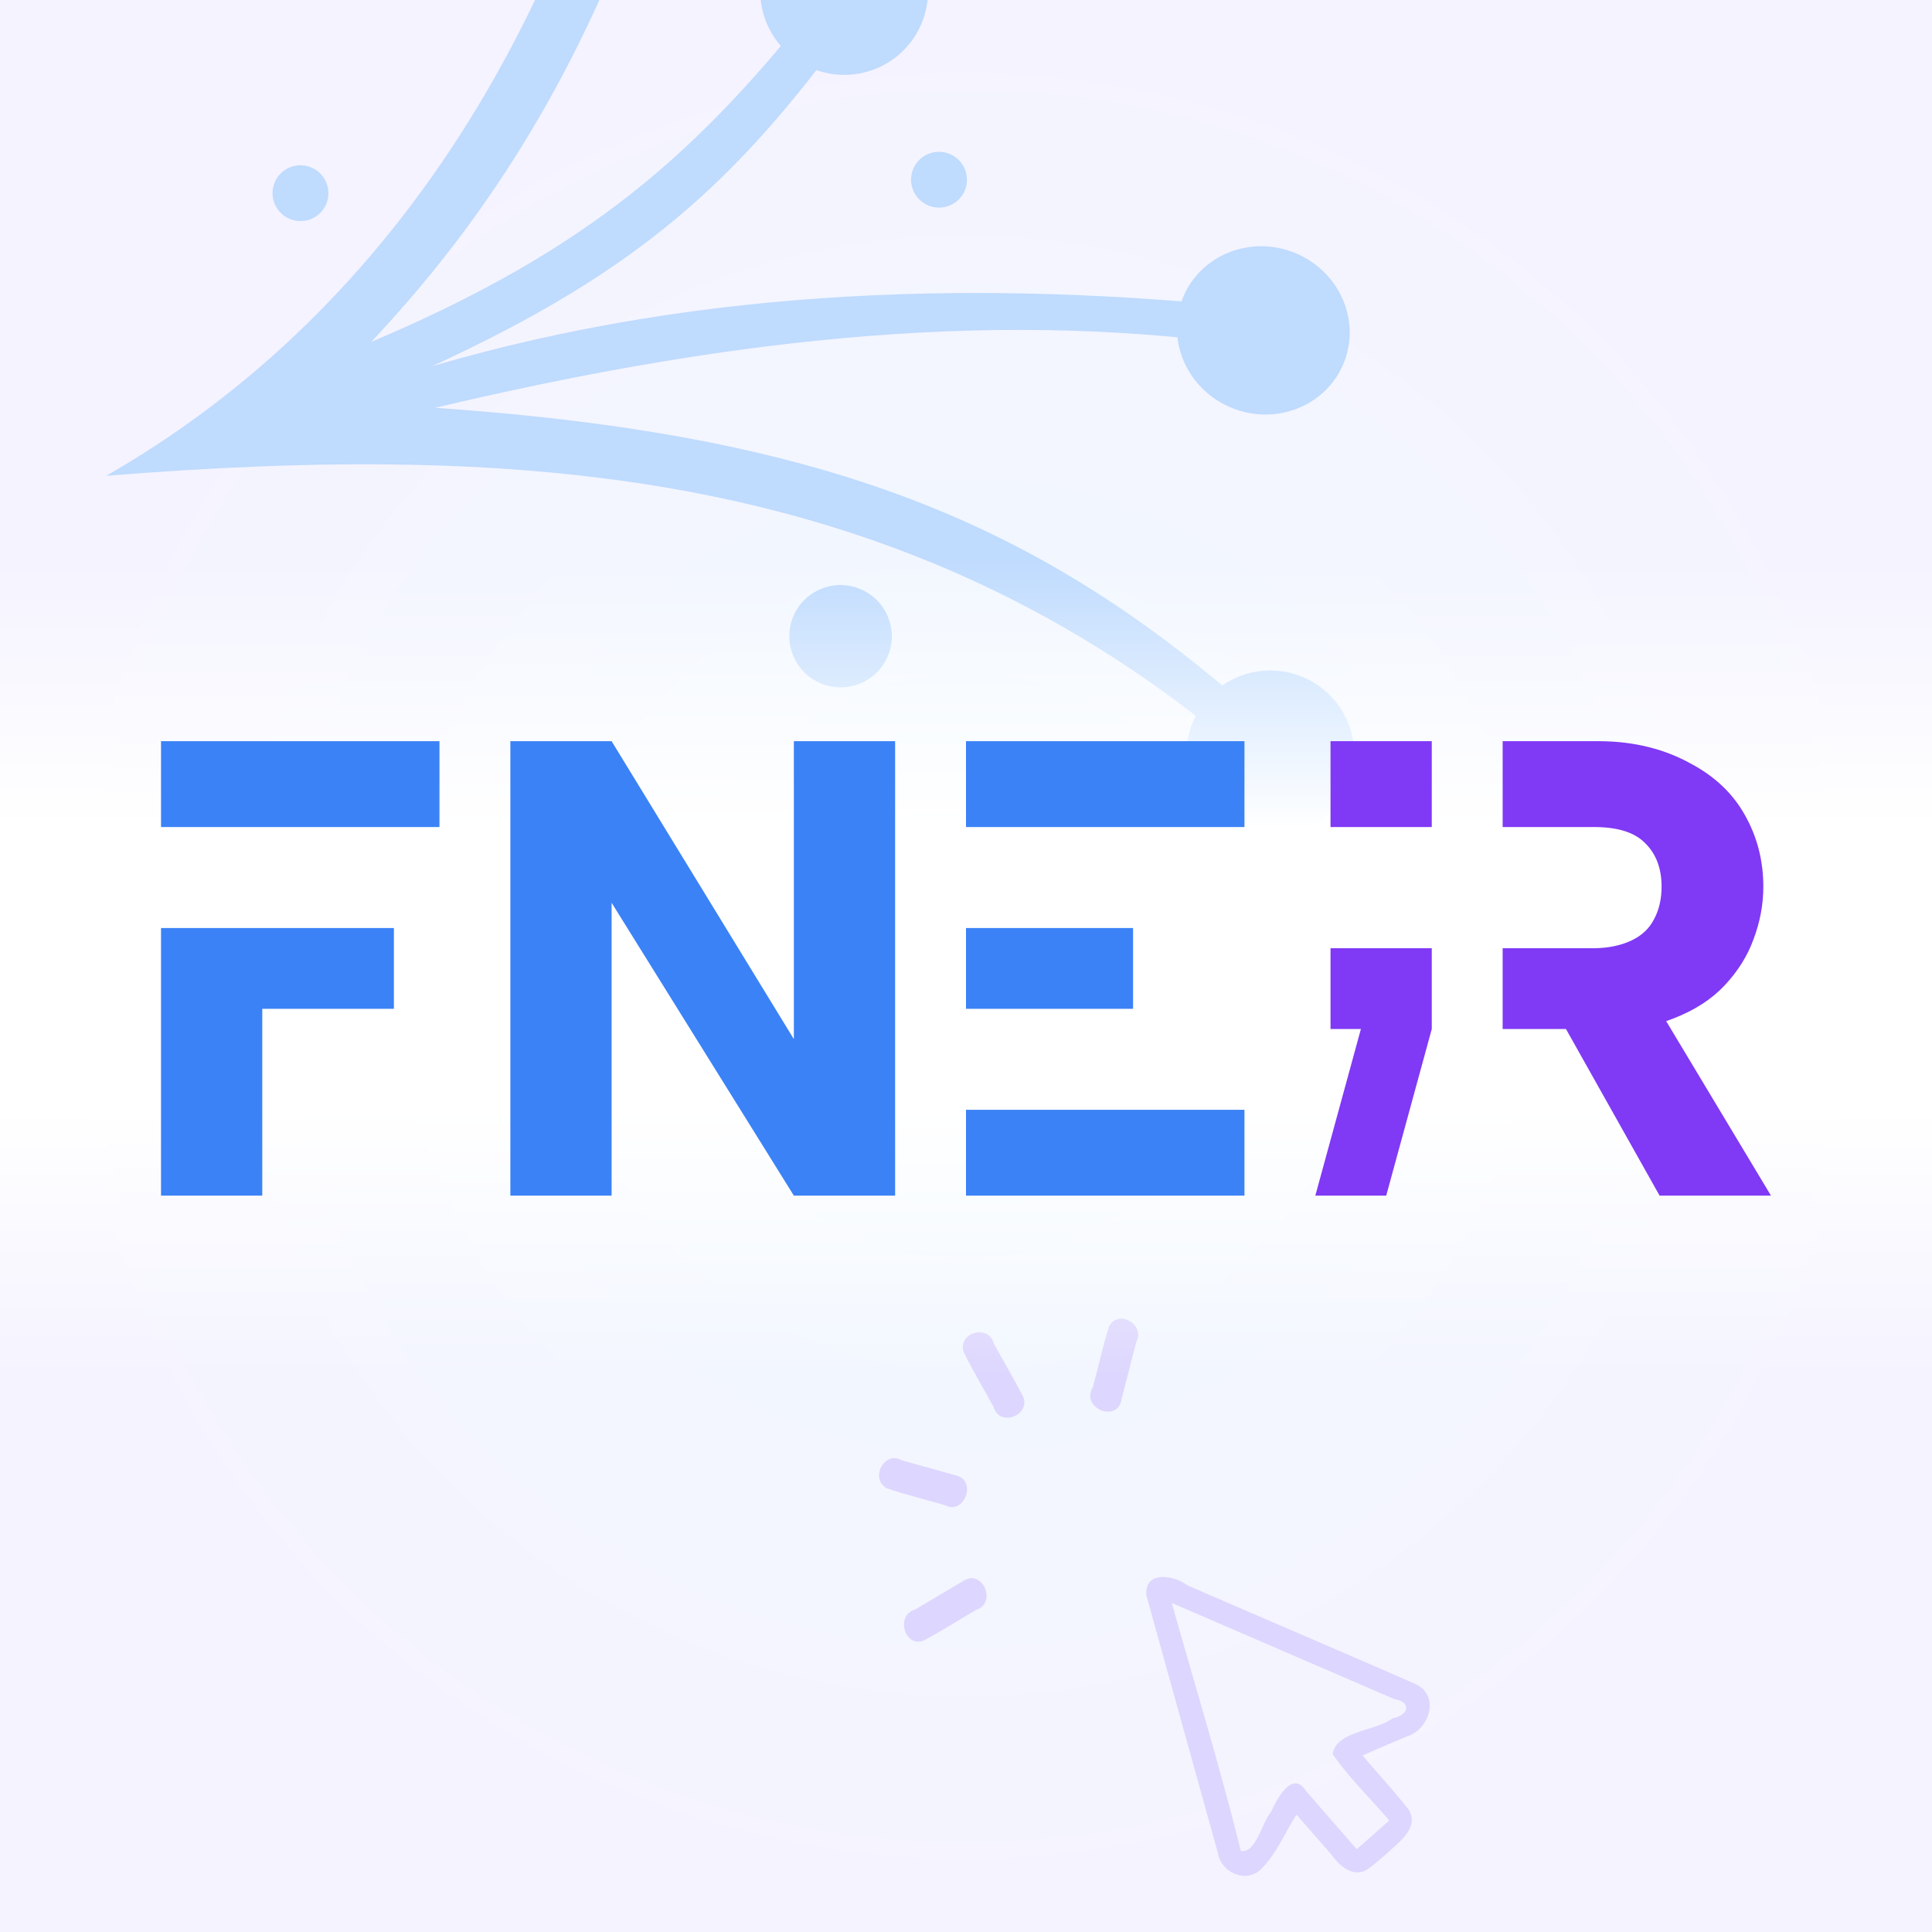 <svg xmlns="http://www.w3.org/2000/svg" width="400" height="400" fill="none" viewBox="0 0 400 400">
  <rect x="0" y="0" width="400" height="400" fill="#333333" stroke="none"/>
  <g class="Logo FNEIR Circ" clip-path="url(#a)">
    <path fill="url(#b)" d="M0 0h400v400H0z"/>
    <g class="Explosion">
      <path fill="#BFDBFE" d="M22 98.508C81.521 64.375 123.848.488 138.716-93.134l10.389.034C137.859 1.98 95.155 51.188 76.855 70.796c45.168-19.162 67.768-39.113 93.537-72.034l5.797 6.205c-23.334 32.106-43.425 50.993-86.803 70.876C146.015 59.22 204.77 57.983 260.65 63.886l-1.087 7.864c-56.95-8.41-114.283-.373-169.474 12.677 80.958 5.628 125.714 23.654 171.51 64.926l-4.667 6.421C187.16 96.544 107.992 91.637 22 98.508Z" class="Tree"/>
      <path fill="#BFDBFE" d="M192.255 42.565c2.966 1.195 6.337-.235 7.528-3.193 1.192-2.959-.247-6.325-3.213-7.52-2.966-1.195-6.337.235-7.528 3.194-1.192 2.958.247 6.325 3.213 7.52ZM60.054 45.352c2.966 1.195 6.336-.235 7.528-3.194 1.191-2.958-.247-6.325-3.213-7.52-2.967-1.194-6.337.236-7.529 3.194-1.191 2.959.247 6.326 3.214 7.52Zm123.824 90.337c-2.184 5.424-8.364 8.045-13.802 5.855-5.438-2.19-8.075-8.362-5.891-13.786 2.185-5.424 8.364-8.045 13.802-5.855 5.438 2.19 8.075 8.362 5.891 13.786Z" class="Tree Particles"/>
      <path fill="#BFDBFE" d="M160.199-84.482c-3.575 8.875-13.686 13.165-22.585 9.581-8.898-3.584-13.214-13.684-9.639-22.56 3.574-8.875 13.686-13.164 22.584-9.58 8.898 3.583 13.214 13.684 9.64 22.559Zm30.679 89.139c-3.575 8.875-13.686 13.165-22.585 9.581-8.898-3.584-13.214-13.684-9.639-22.56 3.574-8.875 13.686-13.164 22.584-9.58 8.898 3.584 13.214 13.684 9.64 22.559Zm64.208 79.815c9.205 3.708 19.564-.482 23.139-9.357 3.574-8.875-.99-19.076-10.195-22.783-9.205-3.707-19.565.482-23.139 9.358-3.575 8.875.99 19.075 10.195 22.782Zm24.049 78.168c-3.575 8.876-13.686 13.165-22.584 9.582-8.899-3.584-13.215-13.685-9.64-22.56 3.574-8.875 13.686-13.165 22.584-9.581 8.899 3.584 13.215 13.684 9.64 22.559Z" class="Tree Leafs"/>
    </g>
    <g class="Click">
      <path fill="#DDD6FE" d="M283.49 386.777c-2.986 2.283-6.075-.32-7.824-2.787l-7.238-8.298c-2.376 3.68-4.041 7.908-7.113 11.063-3.046 3.388-8.538 1.048-9.181-3.17-4.927-17.779-9.889-35.549-14.795-53.335-.363-5.177 5.756-4.094 8.497-2.03 15.707 6.839 31.478 13.534 47.165 20.417 5.209 2.329 2.973 9.439-1.687 10.873-3.092 1.254-6.143 2.607-9.201 3.941 3.165 3.766 6.527 7.377 9.566 11.243 1.992 3.377-1.346 6.18-3.622 8.199a66.214 66.214 0 0 1-4.567 3.884Zm-2.587-3.909 6.733-5.96c-3.915-4.587-8.304-8.797-11.752-13.769.942-4.853 8.693-4.62 12.403-7.368 3.558-.7 3.895-3.418.408-3.982l-46.089-19.914c4.801 17.092 10.024 34.079 14.284 51.315 3.084.683 4.34-5.771 6.281-8.089 1.314-2.805 4.404-8.717 7.263-4.242 3.488 4.003 6.986 8.002 10.469 12.009Z" class="Cursor"/>
      <path fill="#DDD6FE" d="M211.628 288.749c2.282 3.994-4.604 7.009-5.903 2.585-2.05-3.843-4.352-7.563-6.242-11.484-1.139-4.071 5.242-5.717 6.283-1.672 1.934 3.511 4.027 7.119 5.862 10.571Zm-11.953 38.431c3.833-2.239 6.697 4.711 2.508 6.081-3.727 2.13-7.333 4.523-11.138 6.484-3.948 1.174-5.544-5.405-1.621-6.479l10.251-6.086Zm-1.65-21.685c4.349 1.167 1.545 8.31-2.405 6.132-4.064-1.21-8.063-2.123-12.064-3.513-3.538-2.023-.409-7.829 3.078-5.789 3.798 1.055 7.593 2.127 11.391 3.17Zm34.186-15.834c-.796 5.102-8.572 1.895-5.943-2.474 1.155-4.195 2.036-8.49 3.37-12.619 1.966-3.648 7.564-.259 5.596 3.34l-3.023 11.753Z" class="tilt"/>
    </g>
    <path fill="url(#c)" d="M-1 116h407v169H-1z" class="Gradient white"/>
    <g class="FNEIR">
      <g class="F">
        <path fill="#3B82F6" d="M90.988 153.455h-57.65v17.772h57.65v-17.772Zm-57.651 38.681h48.217v16.728H54.301v38.681H33.337v-55.409Z" class="F"/>
      </g>
      <g class="N">
        <path fill="#3B82F6" d="M105.663 153.455v94.09h20.964v-60.636l37.734 60.636h20.964v-94.09h-20.964v61.681l-37.734-61.681h-20.964Z" class="N"/>
      </g>
      <g class="E">
        <path fill="#3B82F6" d="M200 153.455h57.651v17.772H200v-17.772Zm0 38.681h34.59v16.728H200v-16.728Zm57.651 37.637H200v17.772h57.651v-17.772Z" class="E"/>
      </g>
      <g class="I">
        <path fill="#8039F5" d="M275.47 153.455h20.964v17.772H275.47v-17.772Zm0 42.863h20.964v16.727l-9.434 34.5h-14.675l9.434-34.5h-6.289v-16.727Z" class="I"/>
      </g>
      <g class="R">
        <path fill="#8039F5" d="M311.108 213.045h13.11l19.384 34.5h23.061l-21.701-36.131c.499-.168.988-.346 1.466-.535 4.383-1.695 7.916-3.97 10.6-6.824 2.772-2.944 4.785-6.156 6.037-9.635 1.342-3.569 2.013-7.182 2.013-10.84 0-5.352-1.252-10.259-3.757-14.72-2.504-4.549-6.306-8.163-11.404-10.839-5.009-2.766-11.315-4.566-18.918-4.566h-19.891v17.772h18.818c4.83 0 8.363 1.023 10.599 3.254 2.325 2.23 3.488 5.263 3.488 9.099 0 2.587-.536 4.862-1.61 6.825-.984 1.874-2.504 3.301-4.561 4.282-2.058.982-4.696 1.631-7.916 1.631h-18.818v16.727Z" class="R"/>
      </g>
    </g>
  </g>
  <defs>
    <radialGradient id="b" cx="0" cy="0" r="1" class="b" gradientTransform="rotate(90 0 200) scale(200)" gradientUnits="userSpaceOnUse">
      <stop stop-color="#F0F9FF"/>
      <stop offset="1" stop-color="#F5F3FF"/>
    </radialGradient>
    <linearGradient id="c" x1="202.5" x2="202.5" y1="116" y2="285" class="c" gradientUnits="userSpaceOnUse">
      <stop stop-color="#fff" stop-opacity="0"/>
      <stop offset=".33" stop-color="#fff"/>
      <stop offset=".67" stop-color="#fff"/>
      <stop offset="1" stop-color="#fff" stop-opacity="0"/>
    </linearGradient>
    <clipPath id="a" class="a">
      <path fill="#fff" d="M0 0h400v400H0z"/>
    </clipPath>
  </defs>
</svg>
